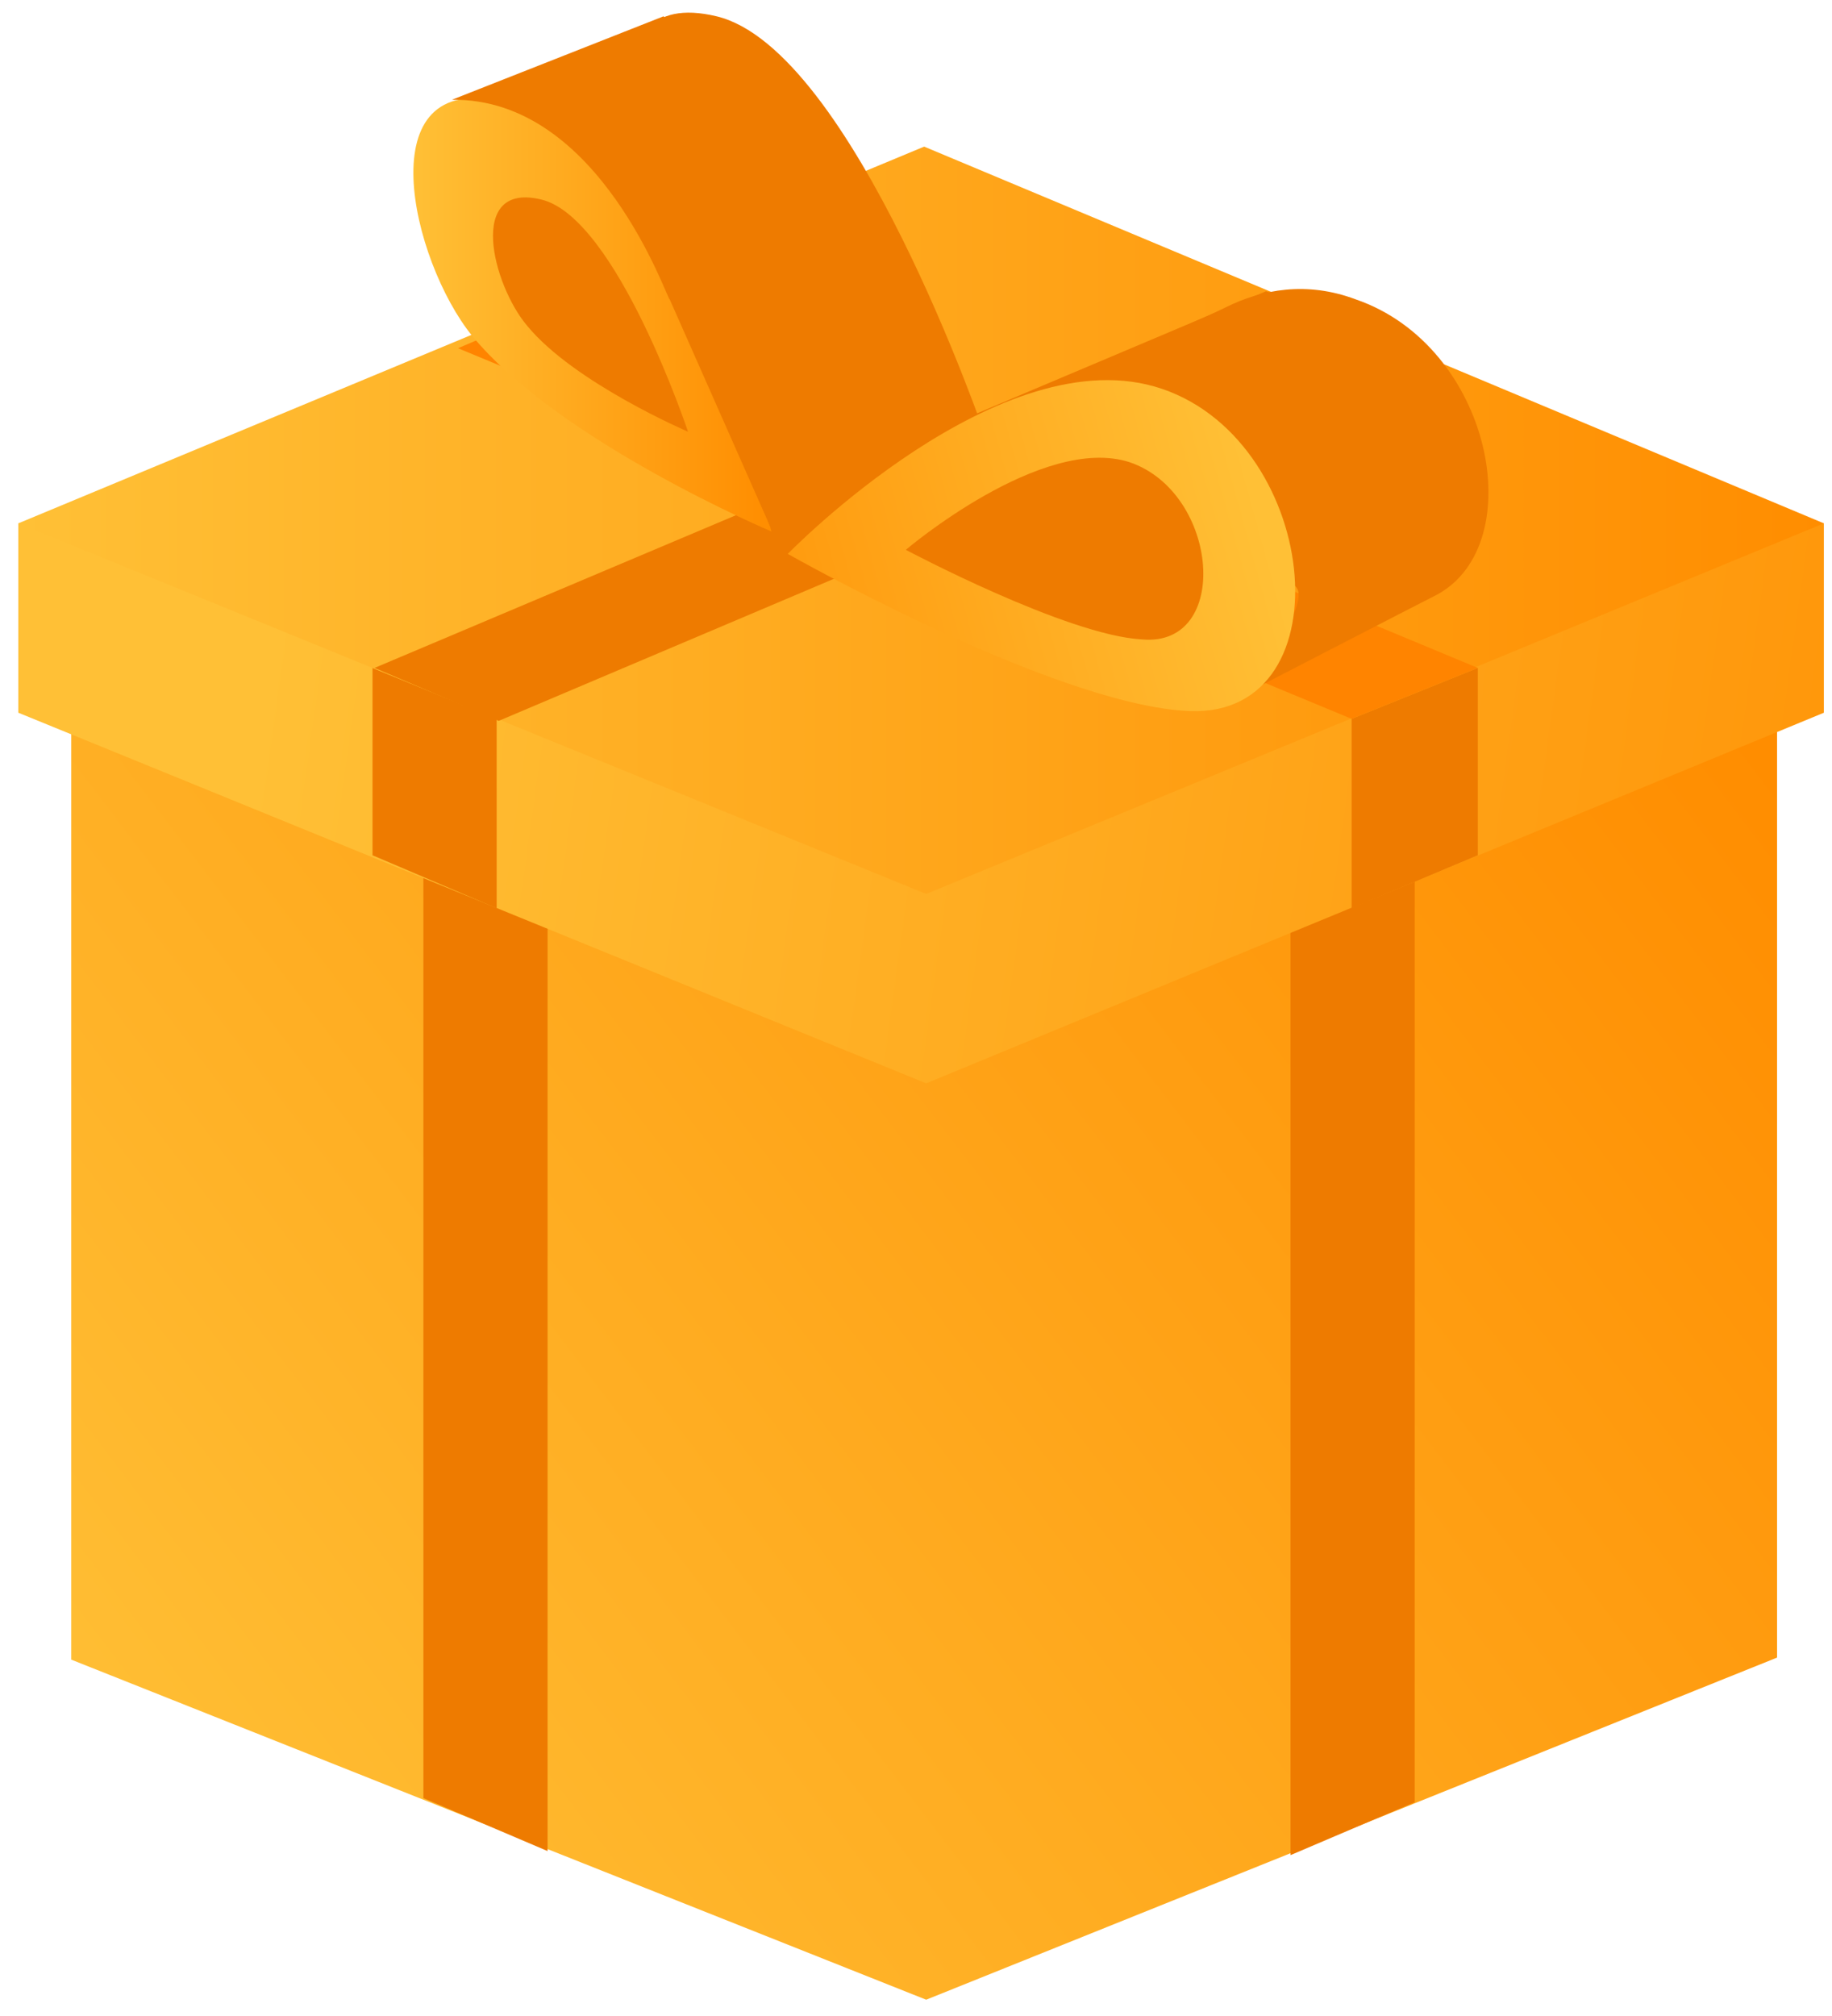 <svg xmlns="http://www.w3.org/2000/svg" xmlns:xlink="http://www.w3.org/1999/xlink" width="90" height="99" viewBox="0 0 90 99"><defs><path id="wscfa" d="M832.5 350.9v46.6l42 16.7 41.8-16.8v-46.5z"/><path id="wscfc" d="M898.5 404.5v-45.7l-6.1 2.9v45.4z"/><path id="wscfd" d="M849.8 404.3v-45.7l6.1 2.8v45.5z"/><path id="wscfe" d="M918.6 341.7v9.3l-44.1 18.2-44.6-18.2v-9.3"/><path id="wscfg" d="M901.6 358v-9.2l-6.2 2.5v9.3z"/><path id="wscfh" d="M847.3 358v-9.2l6.1 2.5v9.3z"/><path id="wscfi" d="M829.9 341.7l44.6 18.2 44.1-18.2-44.2-18.5z"/><path id="wscfk" d="M901.6 348.8l-6.2 2.5-43.9-18.2 6.1-2.6z"/><path id="wscfl" d="M847.4 348.8l6.1 2.6 43.9-18.6-6.2-2.5z"/><path id="wscfm" d="M866.9 342.1s-2.6-9.7-6.8-15.9c-1.8-2.7-4.4-4.7-6.4-5.2-6.7-1.6-4.5 7.8-1.5 11.5 4.3 5.2 14.7 9.6 14.7 9.6z"/><path id="wscfo" d="M877.4 337.4s-6.5-19-13.2-20.6c-6.7-1.6-3.8 8-1.5 11s14.7 9.6 14.7 9.6z"/><path id="wscfp" d="M851.2 320.9l10.4-4.1 15.8 20.6-10.5 4.6-5-11.3c-.1.1-3.4-9.9-10.7-9.8z"/><path id="wscfq" d="M878.1 335.9c2.4-1.1 9.3-3.9 11.1-4.8 1.8-.9 4-1.3 6.4-.4 6.7 2.3 8.6 12 4 14.5-.8.4-9.7 5-9.7 5s4-4.9 2.6-5.5c-.1-2.1-4.7-7.4-14.4-8.8z"/><path id="wscfr" d="M867.7 343.2s10.5-10.8 18.4-8.1c7.9 2.7 9.1 16.5 1 15.8-6.7-.5-19.4-7.7-19.4-7.7z"/><path id="wscft" d="M873.5 343s6.7-5.7 11-4.3c4.4 1.5 5 9.1.6 8.7-3.7-.2-11.6-4.4-11.6-4.4z"/><path id="wscfu" d="M862.8 337.2s-3.5-10.5-7.2-11.4c-3.7-.9-2.4 4.2-.7 6.2 2.3 2.8 7.9 5.2 7.9 5.2z"/><linearGradient id="wscfb" x1="832.71" x2="910.71" y1="405.94" y2="346.44" gradientUnits="userSpaceOnUse"><stop offset="0" stop-color="#ffc036"/><stop offset="1" stop-color="#ff8d00"/></linearGradient><linearGradient id="wscff" x1="842.04" x2="937.04" y1="347.83" y2="361.08" gradientUnits="userSpaceOnUse"><stop offset="0" stop-color="#ffc036"/><stop offset="1" stop-color="#ff8d00"/></linearGradient><linearGradient id="wscfj" x1="829.87" x2="918.65" y1="341.57" y2="341.57" gradientUnits="userSpaceOnUse"><stop offset="0" stop-color="#ffc036"/><stop offset="1" stop-color="#ff8d00"/></linearGradient><linearGradient id="wscfn" x1="849.26" x2="866.86" y1="331.43" y2="331.43" gradientUnits="userSpaceOnUse"><stop offset="0" stop-color="#ffc036"/><stop offset="1" stop-color="#ff8d00"/></linearGradient><linearGradient id="wscfs" x1="890.91" x2="860.34" y1="341.23" y2="349.7" gradientUnits="userSpaceOnUse"><stop offset="0" stop-color="#ffc036"/><stop offset="1" stop-color="#ff8d00"/></linearGradient></defs><g><g transform="translate(-829 -316)"><g><use fill="url(#wscfb)" xlink:href="#wscfa"/></g><g><use fill="#ee7b00" xlink:href="#wscfc"/></g><g><use fill="#ee7b00" xlink:href="#wscfd"/></g><g><use fill="url(#wscff)" xlink:href="#wscfe"/></g><g><use fill="#ee7b00" xlink:href="#wscfg"/></g><g><use fill="#ee7b00" xlink:href="#wscfh"/></g><g><use fill="url(#wscfj)" xlink:href="#wscfi"/></g><g><use fill="#ff8400" xlink:href="#wscfk"/></g><g><use fill="#ee7b00" xlink:href="#wscfl"/></g><g><use fill="url(#wscfn)" xlink:href="#wscfm"/></g><g><use fill="#ee7b00" xlink:href="#wscfo"/></g><g><use fill="#ee7b00" xlink:href="#wscfp"/></g><g><use fill="#ee7b00" xlink:href="#wscfq"/></g><g><use fill="url(#wscfs)" xlink:href="#wscfr"/></g><g><use fill="#ee7b00" xlink:href="#wscft"/></g><g><use fill="#ee7b00" xlink:href="#wscfu"/></g></g></g></svg>